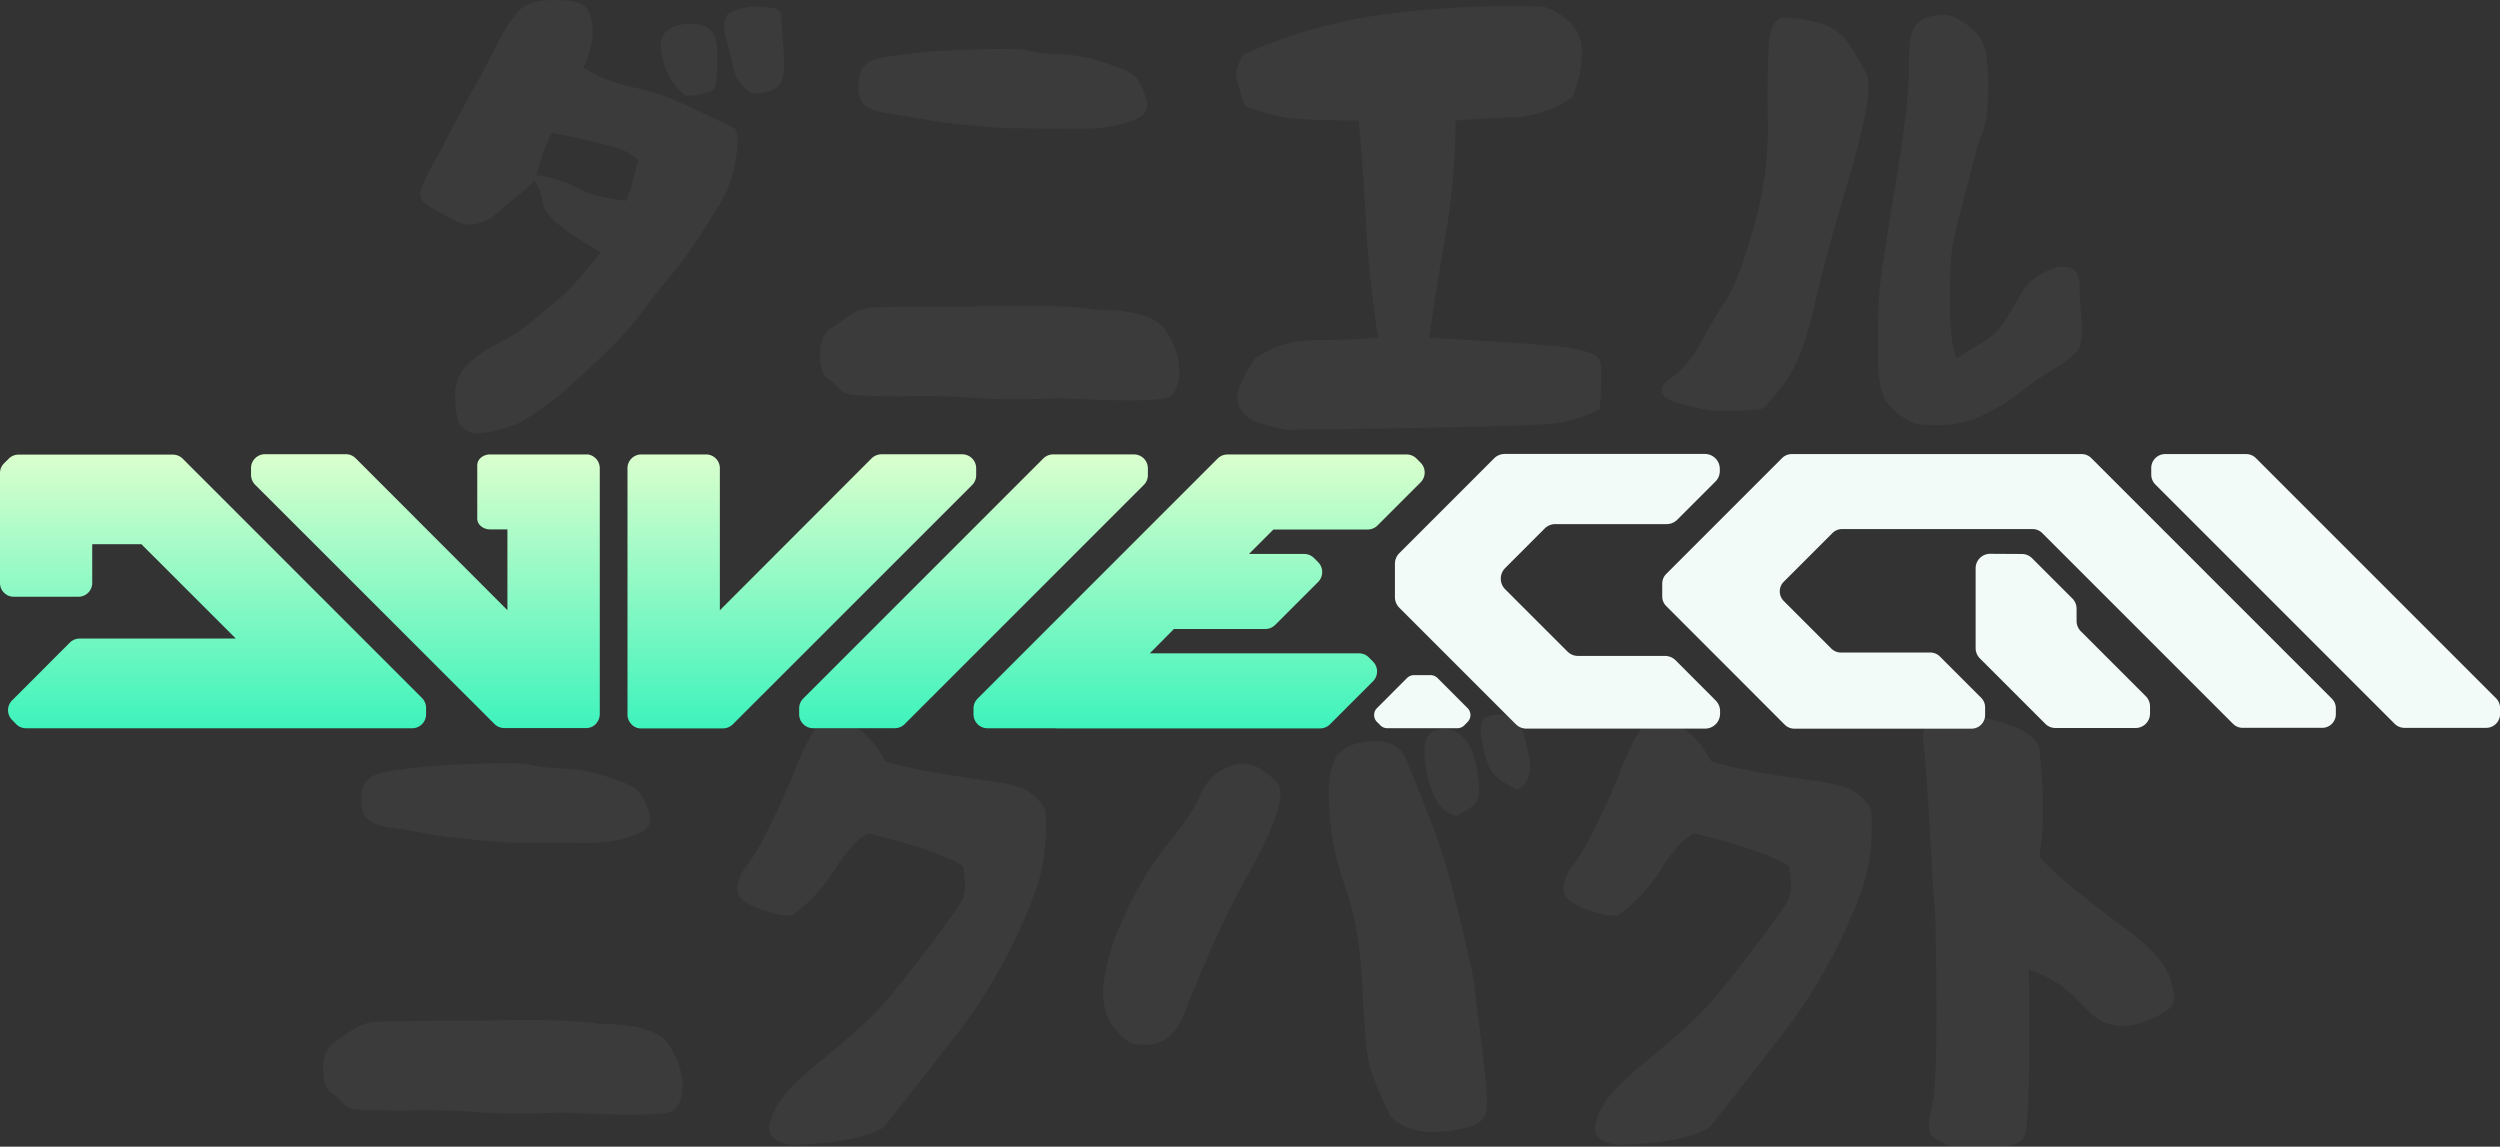 <svg xmlns="http://www.w3.org/2000/svg" xmlns:xlink="http://www.w3.org/1999/xlink" viewBox="0 0 987.25 452.81"><rect x="0" y="0" width="987.25" height="452.81" fill="#333333" stroke="none"/><defs><style>.cls-1{opacity:0.04;}.cls-2{fill:#fff;}.cls-3{fill:#f2fbf7;}.cls-4{fill:url(#linear-gradient);}.cls-5{fill:url(#linear-gradient-2);}.cls-6{fill:url(#linear-gradient-3);}.cls-7{fill:url(#linear-gradient-4);}.cls-8{fill:url(#linear-gradient-5);}</style><linearGradient id="linear-gradient" x1="473.53" y1="179.46" x2="473.53" y2="287.62" gradientUnits="userSpaceOnUse"><stop offset="0" stop-color="#daffcd"/><stop offset="1" stop-color="#3ef3bc"/></linearGradient><linearGradient id="linear-gradient-2" x1="384.45" y1="179.45" x2="384.45" y2="287.56" xlink:href="#linear-gradient"/><linearGradient id="linear-gradient-3" x1="316.64" y1="179.46" x2="316.64" y2="287.57" xlink:href="#linear-gradient"/><linearGradient id="linear-gradient-4" x1="167.99" y1="179.46" x2="167.99" y2="287.57" xlink:href="#linear-gradient"/><linearGradient id="linear-gradient-5" x1="84.13" y1="179.49" x2="84.13" y2="287.59" xlink:href="#linear-gradient"/></defs><g id="Layer_2" data-name="Layer 2"><g id="Layer_1-2" data-name="Layer 1"><g class="cls-1"><path class="cls-2" d="M187,171.11q-4.46-1.43-5.73-4.09c-.85-1.77-1.35-5.24-1.49-10.39a16.33,16.33,0,0,1,4.88-12.7,46,46,0,0,1,12.22-8.44,68.86,68.86,0,0,0,14-9.24q6.91-5.77,11.16-9.42t15.3-17.15q-14.67-8.52-18.91-13c-2.84-3-4.25-5.39-4.25-7.28s-1.06-4.62-3.19-8.18l-3.4,3.56q-8.07,6.39-11.47,9.5a16.74,16.74,0,0,1-7.86,4.09,12.24,12.24,0,0,1-8.71-1.33q-4.26-2.31-9.57-5.25t-3.61-7.37a70.75,70.75,0,0,1,4.68-9.68q3-5.25,6.48-12.09t8.71-16.25Q191.5,27,196,18.12a62.71,62.71,0,0,1,8.6-13.5Q208.7,0,219,0t12.64,3.29Q234,6.58,234,12.79t-3.61,13.86a58.85,58.85,0,0,0,19.54,7.82,93.33,93.33,0,0,1,20.72,6.93q10.31,4.8,19.65,9.42,1.92,3.56,0,13.41a48.16,48.16,0,0,1-6.16,16.62q-4.25,6.75-8.92,14a124,124,0,0,1-10,13.51q-5.31,6.23-13.17,16.79t-31.66,31.36q-13,9.77-16.89,11.19a71.76,71.76,0,0,1-8.08,2.4A36.5,36.5,0,0,1,187,171.11Zm62.26-97,2.76-11a25.78,25.78,0,0,0-10.31-5.33q-5.62-1.43-11.9-2.85t-12-2.48a99.39,99.39,0,0,0-6,16.7,47.89,47.89,0,0,1,15.94,5q7,3.73,19.54,5.16ZM271,37.85q-7.44-5.34-9.78-16.35t10.2-12.08q11.69-.7,11.79,10.13t-.63,14.3Q281.79,37.32,271,37.85ZM297.09,37q-6.16-4.08-7.33-9.51t-3-12q-1.82-6.57.74-10a22.12,22.12,0,0,1,10-2.84,48.68,48.68,0,0,1,7.75.53c2.2.35,3.29,1.45,3.29,3.29s.29,5.95.85,12.34.25,11-1,13.69S303.47,36.72,297.09,37Z"/><path class="cls-2" d="M418.62,157.25q-22.1.88-32.93-.09a306.06,306.06,0,0,0-30.81-.62q-15.93-.18-18.8-.62a7.7,7.7,0,0,1-4.78-2.67,23.49,23.49,0,0,0-4.68-4.08c-1.84-1.25-2.76-4.29-2.76-9.15s1.35-8.24,4-10.13,5.2-3.64,7.54-5.24a18,18,0,0,1,7.44-3q3.93-.63,42.39-.63,35.48-.89,47.16,1.25,22.95,0,28.16,8.53t5.2,15.63q0,7.11-3.5,10T418.62,157.25ZM396.53,50.64q-22.95-1.77-30-3.2T352.12,45q-7.44-1-10.3-3.28c-1.92-1.54-2.87-4.09-2.87-7.64s.74-6.19,2.23-7.91,4-2.87,7.54-3.47,7.79-1.18,12.75-1.77,13-1.07,24.22-1.42,17.92-.21,20.19.44a60.25,60.25,0,0,0,11.89,1.42,64.14,64.14,0,0,1,13.81,2q5.31,1.5,10.52,3.46T449,31.1a29.58,29.58,0,0,1,3.5,7.64q1.8,5.32-2.87,7.72a35.72,35.72,0,0,1-10.51,3.38,69.8,69.8,0,0,1-11.48,1Q422,50.82,396.53,50.64Z"/><path class="cls-2" d="M508.07,169.69a76.63,76.63,0,0,1-11.58-3,11.62,11.62,0,0,1-7.54-7.29q-1.9-5.32,6.8-17.94A40.3,40.3,0,0,1,519,134.33q12.86,0,25.18-.89-3.83-26.11-4.78-45.84t-2.87-40q-8.71,0-21-.44a65.45,65.45,0,0,1-23.8-5.42A97.34,97.34,0,0,1,488.53,32q-1.27-4.78,2.54-10.48a200.28,200.28,0,0,1,56-15.9,377.2,377.2,0,0,1,62.79-2.93Q623.65,8,624.51,18.3a39.39,39.39,0,0,1-3.83,20.26,43,43,0,0,1-22.63,7.73q-11.79.43-23.26,1.33A256.08,256.08,0,0,1,571,91.86q-3.83,21.86-6.58,41.58,47.8,2.49,56.73,4.18c5.95,1.12,9.41,2.52,10.41,4.17s1.06,8.24.21,19.73a52.1,52.1,0,0,1-17.42,5.59Q604.32,168.63,508.07,169.69Z"/><path class="cls-2" d="M676.56,162.23q-16.78-2.85-19.55-6c-1.84-2.14-.71-4.59,3.4-7.38s7.83-7.25,11.16-13.41,6.62-11.7,9.88-16.62,6.9-14.42,10.94-28.52a139.51,139.51,0,0,0,5.74-40.77q-.33-19.64.32-31.1t6.26-11.46a54.1,54.1,0,0,1,13.6,2.13,20.32,20.32,0,0,1,12.32,9A124.88,124.88,0,0,1,737,29q2,4.09-.53,16.62t-8.82,33.31q-6.27,20.79-11.26,42.2t-11.79,30.3q-6.81,8.88-8.71,9.86T676.56,162.23Zm79.89,5.15q-8.72-4.09-11.79-9.24t-3.08-18.57q0-13.41.42-21.85t6.16-42.47q5.75-34,5.63-47.44t1.92-16.62a9.75,9.75,0,0,1,5.2-4.26,21.34,21.34,0,0,1,6.8-1.07q3.62,0,8.61,3.65a20.68,20.68,0,0,1,6.9,7.81q1.92,4.18,1.91,16.8t-1.91,17.23a119.68,119.68,0,0,0-4.46,14.57q-2.55,10-5,19.28a116.92,116.92,0,0,0-3.08,14.57q-.65,5.25-.64,20.35t2.55,21.32q4.88-3,10-6a25.68,25.68,0,0,0,8.08-7.29q3-4.26,7.43-12.17t15.09-10.57q5.52-.36,6.8,2.22a12.83,12.83,0,0,1,1.27,5.77q0,3.21.64,11.82t-.74,11.9q-1.39,3.3-10,8.53A107.59,107.59,0,0,0,797.67,155q-4.89,4.17-15.3,9.24T756.45,167.38Z"/><path class="cls-2" d="M222.41,439.31q-22.11.88-32.93-.09a306.14,306.14,0,0,0-30.81-.62q-15.94-.18-18.81-.62a7.72,7.72,0,0,1-4.78-2.67,23.49,23.49,0,0,0-4.67-4.09q-2.76-1.86-2.76-9.15t4-10.13q4-2.83,7.55-5.24a18.05,18.05,0,0,1,7.43-3q3.93-.62,42.39-.62,35.47-.88,47.17,1.24,23,0,28.15,8.53t5.21,15.64q0,7.11-3.51,10T222.41,439.31ZM200.31,332.7q-23-1.79-30-3.2t-14.45-2.4q-7.44-1-10.3-3.29c-1.91-1.54-2.87-4.08-2.87-7.64s.75-6.19,2.23-7.91,4-2.87,7.55-3.46,7.78-1.18,12.74-1.78,13-1.06,24.23-1.42,17.91-.2,20.18.45,6.23,1.12,11.9,1.42a64.32,64.32,0,0,1,13.81,1.95q5.31,1.51,10.52,3.47c3.46,1.3,5.77,2.72,6.9,4.26a30,30,0,0,1,3.51,7.64q1.8,5.34-2.87,7.73a35.79,35.79,0,0,1-10.52,3.38,69.66,69.66,0,0,1-11.47,1Q225.8,332.87,200.31,332.7Z"/><path class="cls-2" d="M312.28,452.1q-10.2-1.77-8.28-8.71a30.31,30.31,0,0,1,7.43-12.79,123.56,123.56,0,0,1,12.33-11.37q6.8-5.5,14.76-12.53A134.15,134.15,0,0,0,354,390.35q7.55-9.32,14.88-19.1t10.41-14.57q3.07-4.8.95-14.74-10.62-6.4-37.39-12.8-6,2.85-13,13.95a66.08,66.08,0,0,1-17,18.39h-4.46q-16.36-4.08-17-9.24t3.19-9.95q3.83-4.8,9.45-16.17T314,303.91q4.25-10.83,7.86-16t12.33-2.4q8.7,2.76,15.51,15.19a171.68,171.68,0,0,0,19.65,4.44q10.51,1.78,21.14,3.2t15.09,3.91a18.44,18.44,0,0,1,7.22,7.64,85.94,85.94,0,0,1-1,21.24q-1.8,10.75-11.26,30.47A207.16,207.16,0,0,1,377,409.46Q362.85,427.58,349,445.17,338,451.58,312.28,452.1Z"/><path class="cls-2" d="M446.35,411.94q-7.65-5.69-9.56-11.9a29.9,29.9,0,0,1-.64-13.86,85.67,85.67,0,0,1,3.61-14.3,161.16,161.16,0,0,1,8.08-18,123,123,0,0,1,14.55-22.21q8.82-10.83,11.26-17a20.37,20.37,0,0,1,7.12-9.42,18.37,18.37,0,0,1,8.82-3.64,13.29,13.29,0,0,1,8.18,2.13,27.85,27.85,0,0,1,6.37,5.16c1.56,1.77,1.91,4.56,1.06,8.35a63.94,63.94,0,0,1-4.14,12.08q-2.87,6.39-9.88,19.1t-12.85,26.12q-5.85,13.43-11.26,27T446.35,411.94Zm102.84,29.14q-6.37-13.14-8.18-19.63t-3-31.18q-1.17-24.7-6.8-40.25a108,108,0,0,1-6.37-32.16q-.75-16.62,4.67-21t14.24-4.17q8.81.18,11.79,7.64t8.82,22.21a240.89,240.89,0,0,1,9.77,30.56q3.93,15.81,7.33,31.1,1.28,9.24,3.19,24.69t2.44,23q.52,7.56-1.38,9.86c-1.27,1.54-3.69,2.79-7.22,3.74A57.26,57.26,0,0,1,564.8,447,23.43,23.43,0,0,1,549.19,441.08Zm25.7-118.87q-5.73-1.59-8.71-8.26a46.09,46.09,0,0,1-3.61-15.46c-.42-5.86,1.2-9.27,4.89-10.22a10.19,10.19,0,0,1,9.77,2.31q4.24,3.74,5.84,12.35t.64,12.17C583.07,317.48,580.13,319.84,574.89,322.21Zm24.44-10.3Q591.25,308,589,304.53t-3.61-10.93q-1.38-7.46.32-9.41t7-2q5.31-.09,7.23,3.19t3.82,13.15Q605.71,308.36,599.33,311.91Z"/><path class="cls-2" d="M638.42,452.1q-10.2-1.77-8.28-8.71a30.31,30.31,0,0,1,7.43-12.79,123.56,123.56,0,0,1,12.33-11.37q6.79-5.5,14.76-12.53a134.15,134.15,0,0,0,15.51-16.35q7.55-9.32,14.88-19.1t10.41-14.57q3.07-4.8.95-14.74-10.62-6.4-37.39-12.8-6,2.85-13,13.95a66.08,66.08,0,0,1-17,18.39H634.6q-16.36-4.08-17-9.24t3.19-9.95q3.83-4.8,9.45-16.17t9.88-22.21q4.25-10.83,7.86-16t12.33-2.4q8.7,2.76,15.51,15.19a171.68,171.68,0,0,0,19.65,4.44q10.51,1.78,21.14,3.2t15.09,3.91a18.44,18.44,0,0,1,7.22,7.64,85.46,85.46,0,0,1-1,21.24q-1.8,10.75-11.26,30.47a207.16,207.16,0,0,1-23.58,37.85Q689,427.58,675.18,445.17,664.13,451.58,638.42,452.1Z"/><path class="cls-2" d="M769.94,452.46q-6.8-2.85-7.86-5.16t1.17-12.17q2.24-9.86,1-74l-1.06-13.33q-2.55-48.51-3.72-55.08t5.85-9.78q10.62-.7,16.25.18a75.76,75.76,0,0,1,13.28,3.64q7.65,2.76,10.41,7.91,3,28.44,0,43.71a143.12,143.12,0,0,0,14.24,13.06q7.63,6.13,21.14,16.26t16.25,18.48q2.76,8.35.74,11.1t-10.73,6.13a22.13,22.13,0,0,1-17,0q-3.4-2.13-10.2-9.23T801.17,382.8q.44,25.59,0,44.07t-1.59,21.77q-1.17,3.28-8.82,4.17Z"/></g><path class="cls-3" d="M673.21,179.27h-79a5.9,5.9,0,0,0-4.18,1.73l-37.43,37.43a5.91,5.91,0,0,0-1.74,4.18v13.21a5.91,5.91,0,0,0,1.74,4.18l46,46a5.9,5.9,0,0,0,4.18,1.73h70.57a5.92,5.92,0,0,0,5.91-5.91v-1a5.93,5.93,0,0,0-1.73-4.19L661.7,260.76a5.92,5.92,0,0,0-4.18-1.73H623.14A5.89,5.89,0,0,1,619,257.3l-24.61-24.6a5.92,5.92,0,0,1,0-8.37L610,208.7a5.9,5.9,0,0,1,4.18-1.73h44a5.91,5.91,0,0,0,4.18-1.74l15.06-15.06a5.86,5.86,0,0,0,1.73-4l0-.81A5.91,5.91,0,0,0,673.21,179.27Z"/><path class="cls-3" d="M778.59,287.75h-70a5.39,5.39,0,0,1-3.81-1.58L658,239.35a5.38,5.38,0,0,1-1.58-3.8v-5.11a5.37,5.37,0,0,1,1.58-3.8l45.74-45.74a5.37,5.37,0,0,1,3.8-1.58h114.5a5.39,5.39,0,0,1,3.81,1.58l95,95a5.38,5.38,0,0,1,1.58,3.8v2.34a5.38,5.38,0,0,1-5.38,5.38H885.62a5.37,5.37,0,0,1-3.8-1.58L806.47,210.5a5.42,5.42,0,0,0-3.81-1.57H727.44a5.38,5.38,0,0,0-3.8,1.57l-19.23,19.23a5.38,5.38,0,0,0,0,7.61l18.76,18.76a5.39,5.39,0,0,0,3.81,1.58h35.28a5.4,5.4,0,0,1,3.8,1.57l16.29,16.29a5.34,5.34,0,0,1,1.57,3.73l0,3A5.37,5.37,0,0,1,778.59,287.75Z"/><path class="cls-3" d="M780.18,224.29V256a5.72,5.72,0,0,0,1.68,4l25.82,25.82a5.7,5.7,0,0,0,4,1.67h31.65a5.7,5.7,0,0,0,5.71-5.7v-2.86a5.71,5.71,0,0,0-1.67-4l-25.66-25.66a5.71,5.71,0,0,1-1.67-4v-4.94a5.71,5.71,0,0,0-1.68-4l-15.88-15.88a5.68,5.68,0,0,0-4-1.68l-12.58-.07A5.71,5.71,0,0,0,780.18,224.29Z"/><path class="cls-3" d="M855,179.32H887a5.5,5.5,0,0,1,3.88,1.61l94.79,94.79a5.5,5.5,0,0,1,1.61,3.88v2.33a5.5,5.5,0,0,1-5.5,5.5H949.53a5.5,5.5,0,0,1-3.89-1.61l-94.5-94.5a5.57,5.57,0,0,1-1.61-3.91l0-2.62A5.49,5.49,0,0,1,855,179.32Z"/><path class="cls-4" d="M561,190.48l-17,17a5.49,5.49,0,0,1-3.88,1.62H502.87l-9.65,9.66H515a5.45,5.45,0,0,1,3.88,1.6l1.66,1.65a5.53,5.53,0,0,1,0,7.79l-17,17a5.5,5.5,0,0,1-3.87,1.6h-36.1L454.06,258h82.61a5.45,5.45,0,0,1,3.87,1.6l1.66,1.66a5.52,5.52,0,0,1,0,7.78l-17,17a5.5,5.5,0,0,1-3.88,1.6H417.47c-.24,0-.49,0-.73-.05h-26.8a5.51,5.51,0,0,1-5.5-5.51v-2.33a5.52,5.52,0,0,1,1.62-3.88l94.79-94.79a5.45,5.45,0,0,1,3.88-1.6h70.76a5.47,5.47,0,0,1,3.88,1.6l1.65,1.66A5.49,5.49,0,0,1,561,190.48Z"/><path class="cls-3" d="M579.56,285.1l-1.28,1.3a3.84,3.84,0,0,1-2.75,1.17h-27.7a3.84,3.84,0,0,1-2.76-1.17l-1.3-1.3a3.89,3.89,0,0,1,0-5.47l11.86-11.87a3.9,3.9,0,0,1,2.74-1.15h6.55a3.91,3.91,0,0,1,2.76,1.15l11.86,11.87A3.87,3.87,0,0,1,579.56,285.1Z"/><path class="cls-5" d="M447.79,179.45H415.87a5.48,5.48,0,0,0-3.88,1.61L317.2,275.85a5.5,5.5,0,0,0-1.61,3.89v2.33a5.49,5.49,0,0,0,5.5,5.49h32.22A5.5,5.5,0,0,0,357.2,286l94.49-94.5a5.45,5.45,0,0,0,1.61-3.91v-2.62A5.5,5.5,0,0,0,447.79,179.45Z"/><path class="cls-3" d="M248.18,284.1a5,5,0,0,1-.38-1.63A6.79,6.79,0,0,0,248.18,284.1Z"/><path class="cls-6" d="M385.49,185v2.55a5.53,5.53,0,0,1-1.6,4l-94.48,94.46a5.57,5.57,0,0,1-3.91,1.63H253.33a1.19,1.19,0,0,1-.32,0,1.38,1.38,0,0,1-.35,0,5.44,5.44,0,0,1-3.61-2,4.85,4.85,0,0,1-.87-1.43,6.79,6.79,0,0,1-.38-1.63,5.43,5.43,0,0,1,0-.57V185.11a5.46,5.46,0,0,1,5.23-5.65h26a5.45,5.45,0,0,1,5.24,5.65V241l59.93-60a5.64,5.64,0,0,1,3.93-1.6H380A5.52,5.52,0,0,1,385.49,185Z"/><path class="cls-3" d="M252.66,287.51a4.92,4.92,0,0,1-3.61-2A5.44,5.44,0,0,0,252.66,287.51Z"/><path class="cls-7" d="M236.85,185.11V282a6.74,6.74,0,0,1-.41,2.07,4.43,4.43,0,0,1-.3.62l-.24.41a5.63,5.63,0,0,1-3.48,2.33,4.45,4.45,0,0,1-.81.08,1,1,0,0,1-.3,0H199.15a5.55,5.55,0,0,1-3.91-1.63l-94.49-94.46a5.68,5.68,0,0,1-1.62-4l0-2.55a5.52,5.52,0,0,1,5.54-5.51h31.86a5.52,5.52,0,0,1,3.91,1.6l59.94,60v-31.9h-6.84c-2.79,0-5.07-1.92-5.07-4.25V183.72c0-2.36,2.28-4.26,5.07-4.26h38.21a1.84,1.84,0,0,1,.41,0A5.51,5.51,0,0,1,236.85,185.11Z"/><path class="cls-3" d="M236.85,282a5.24,5.24,0,0,1-.41,2.07A6.74,6.74,0,0,0,236.85,282Z"/><path class="cls-3" d="M235.9,285.13a5.06,5.06,0,0,1-3.48,2.33A5.63,5.63,0,0,0,235.9,285.13Z"/><path class="cls-8" d="M168.26,279.51l0,2.61a5.51,5.51,0,0,1-5.51,5.47H10.33A5.45,5.45,0,0,1,6.43,286L4.8,284.34a5.46,5.46,0,0,1,0-7.78l22.78-22.79a5.47,5.47,0,0,1,3.88-1.6H93.13L55.84,214.91H36.42V230a5.44,5.44,0,0,1-5.23,5.65h-26A5.44,5.44,0,0,1,0,230V187.49a1.94,1.94,0,0,1,0-.43A5.43,5.43,0,0,1,1.57,183l1.85-1.84a5.42,5.42,0,0,1,3.9-1.63H68.24a5.52,5.52,0,0,1,3.9,1.6l94.49,94.49A5.67,5.67,0,0,1,168.26,279.51Z"/></g></g></svg>